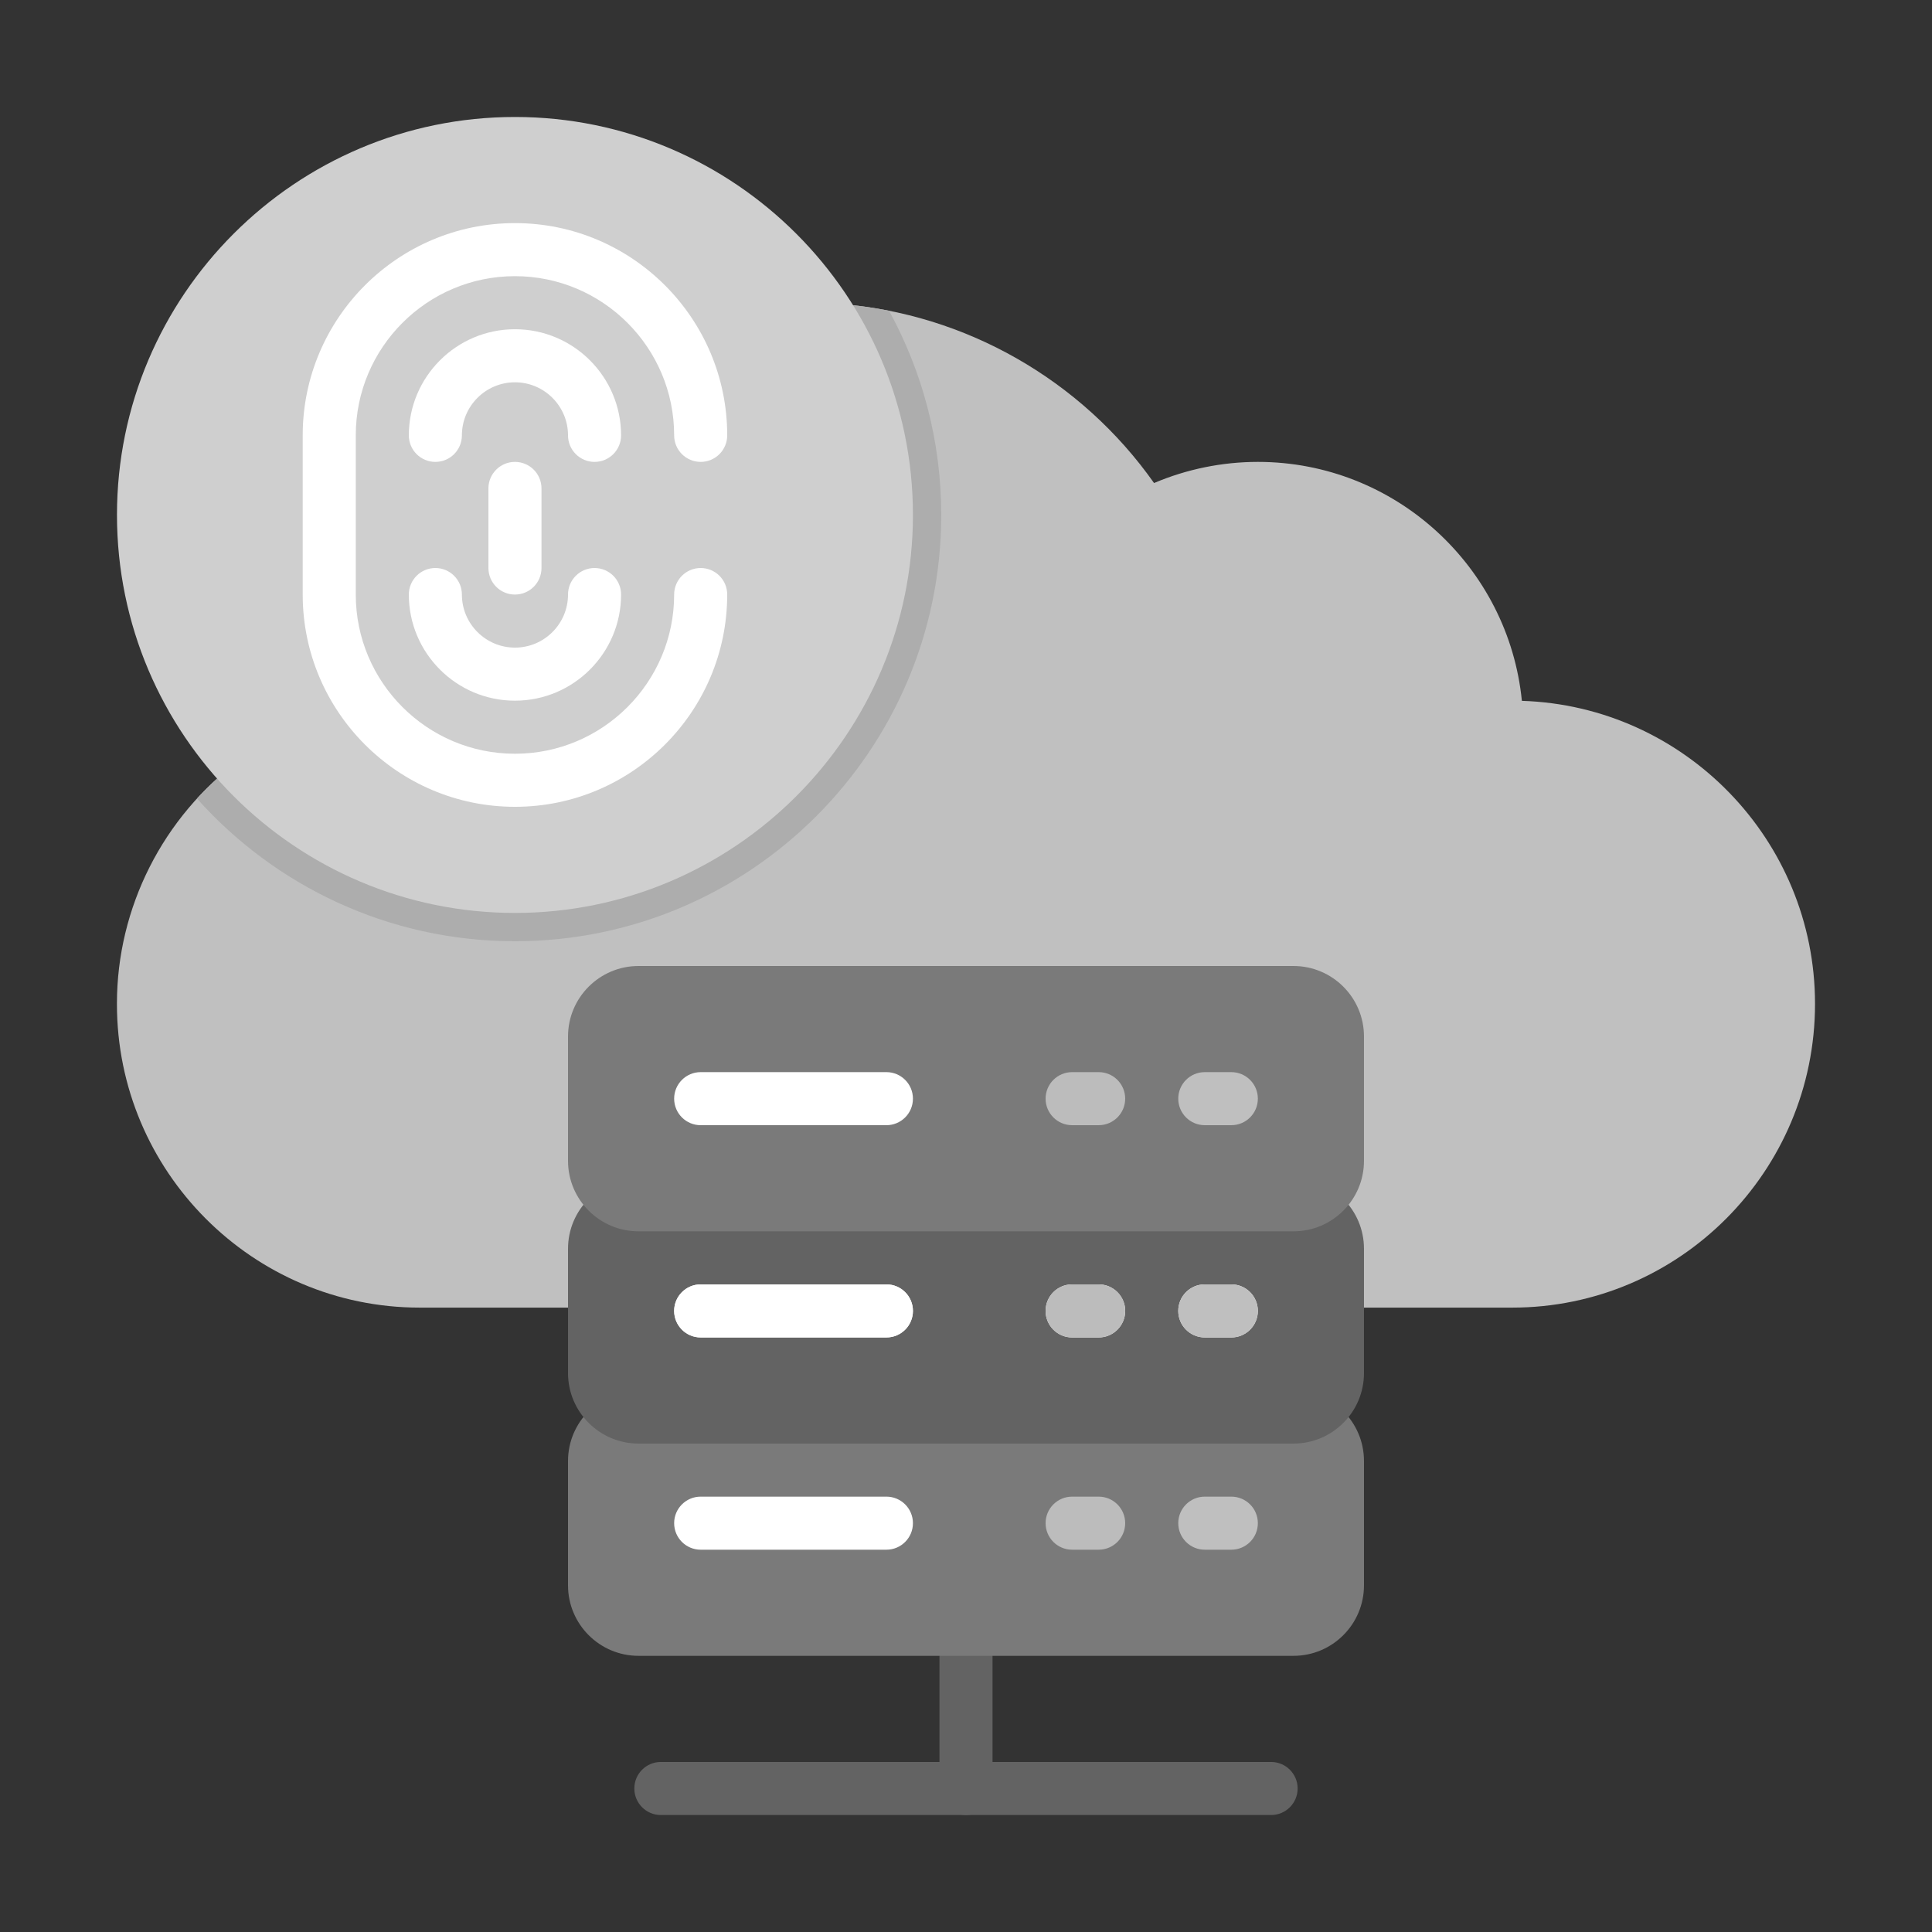 <?xml version="1.0" encoding="utf-8"?>
<!-- Generator: Adobe Illustrator 27.5.0, SVG Export Plug-In . SVG Version: 6.00 Build 0)  -->
<svg version="1.1" id="Layer_1" xmlns="http://www.w3.org/2000/svg" xmlns:xlink="http://www.w3.org/1999/xlink" x="0px" y="0px"
	 viewBox="0 0 491.52 491.52" style="enable-background:new 0 0 491.52 491.52;" xml:space="preserve">
<rect x="0" y="0" width="491.52" height="491.52" fill="#333333" stroke="none"/>
<g id="Layer_x5F_1">
	<g id="_419586280">
		<path id="_422653944" style="fill-rule:evenodd;clip-rule:evenodd;fill:#C0C0C0;" d="M384.73,332.67H360h-19.74H106.78
			c-42.47,0-77.03-34.63-77.03-77.2v-0.18c0-24.34,11.71-47.51,31.32-61.99c2.46-1.82,5.75-1.72,8.08,0.04
			C102.47,164.25,210.4,77.1,213.55,77.33c32.06,2.43,61.56,19.33,80.05,45.56c8.31-3.53,17.33-5.38,26.41-5.38
			c34.95,0,63.79,26.71,67.17,60.79c41.34,1.3,74.58,35.38,74.58,77.08C461.76,298.03,427.2,332.67,384.73,332.67z"/>
		<path id="_422653824" style="fill-rule:evenodd;clip-rule:evenodd;fill:#ADADAD;" d="M50.11,203.16
			c3.31-3.61,6.97-6.92,10.96-9.87c2.46-1.82,5.75-1.72,8.08,0.04c33.32-29.09,141.25-116.24,144.4-116.01
			c4.26,0.32,8.48,0.91,12.63,1.73c8.46,15.44,13.28,33.14,13.28,51.96c0,59.8-48.65,108.45-108.45,108.45
			C98.89,239.46,69.99,225.42,50.11,203.16z"/>
		<path id="_422654112" style="fill-rule:evenodd;clip-rule:evenodd;fill:#636363;" d="M323.38,461.76H168.13
			c-3.73,0-6.75-3.02-6.75-6.75c0-3.73,3.02-6.75,6.75-6.75h155.25c3.73,0,6.75,3.02,6.75,6.75
			C330.13,458.74,327.11,461.76,323.38,461.76z"/>
		<path id="_422654328" style="fill-rule:evenodd;clip-rule:evenodd;fill:#636363;" d="M245.76,461.76c-3.73,0-6.75-3.02-6.75-6.75
			v-40.5c0-3.73,3.02-6.75,6.75-6.75c3.73,0,6.75,3.02,6.75,6.75v40.5C252.51,458.74,249.49,461.76,245.76,461.76z"/>
		<g>
			<path id="_422653752" style="fill-rule:evenodd;clip-rule:evenodd;fill:#CFCFCF;" d="M131.01,232.26
				c-55.83,0-101.25-45.42-101.25-101.25S75.18,29.76,131.01,29.76s101.25,45.42,101.25,101.25S186.84,232.26,131.01,232.26z"/>
			<path id="_422654064" style="fill-rule:evenodd;clip-rule:evenodd;fill:#FFFFFF;" d="M131.01,205.26c-29.78,0-54-24.22-54-54
				v-40.5c0-29.78,24.22-54,54-54s54,24.22,54,54c0,3.73-3.02,6.75-6.75,6.75c-3.73,0-6.75-3.02-6.75-6.75
				c0-22.33-18.17-40.5-40.5-40.5s-40.5,18.17-40.5,40.5v40.5c0,22.33,18.17,40.5,40.5,40.5s40.5-18.17,40.5-40.5
				c0-3.73,3.02-6.75,6.75-6.75c3.73,0,6.75,3.02,6.75,6.75C185.01,181.04,160.79,205.26,131.01,205.26z"/>
			<path id="_422654400" style="fill-rule:evenodd;clip-rule:evenodd;fill:#FFFFFF;" d="M151.26,117.51c-3.73,0-6.75-3.02-6.75-6.75
				c0-7.44-6.06-13.5-13.5-13.5c-7.44,0-13.5,6.06-13.5,13.5c0,3.73-3.02,6.75-6.75,6.75c-3.73,0-6.75-3.02-6.75-6.75
				c0-14.89,12.11-27,27-27s27,12.11,27,27C158.01,114.49,154.99,117.51,151.26,117.51z"/>
			<path id="_422654160" style="fill-rule:evenodd;clip-rule:evenodd;fill:#FFFFFF;" d="M131.01,178.26c-14.89,0-27-12.11-27-27
				c0-3.73,3.02-6.75,6.75-6.75c3.73,0,6.75,3.02,6.75,6.75c0,7.44,6.06,13.5,13.5,13.5c7.44,0,13.5-6.06,13.5-13.5
				c0-3.73,3.02-6.75,6.75-6.75c3.73,0,6.75,3.02,6.75,6.75C158.01,166.15,145.9,178.26,131.01,178.26L131.01,178.26z"/>
			<path id="_422654256" style="fill-rule:evenodd;clip-rule:evenodd;fill:#FFFFFF;" d="M131.01,151.26c-3.73,0-6.75-3.02-6.75-6.75
				v-20.25c0-3.73,3.02-6.75,6.75-6.75c3.73,0,6.75,3.02,6.75,6.75v20.25C137.76,148.24,134.74,151.26,131.01,151.26L131.01,151.26z
				"/>
		</g>
		<path id="_422653416" style="fill-rule:evenodd;clip-rule:evenodd;fill:#7A7A7A;" d="M329.08,421.26H162.44
			c-9.89,0-17.93-8.04-17.93-17.93v-31.64c0-9.89,8.04-17.93,17.93-17.93h166.64c9.89,0,17.93,8.04,17.93,17.93v31.64
			C347.01,413.22,338.97,421.26,329.08,421.26L329.08,421.26z"/>
		<path id="_422653104" style="fill-rule:evenodd;clip-rule:evenodd;fill:#FFFFFF;" d="M225.51,394.26h-47.25
			c-3.73,0-6.75-3.02-6.75-6.75c0-3.73,3.02-6.75,6.75-6.75h47.25c3.73,0,6.75,3.02,6.75,6.75
			C232.26,391.24,229.24,394.26,225.51,394.26z"/>
		<path id="_422653224" style="fill-rule:evenodd;clip-rule:evenodd;fill:#BCBCBC;" d="M279.51,394.26h-6.75
			c-3.73,0-6.75-3.02-6.75-6.75c0-3.73,3.02-6.75,6.75-6.75h6.75c3.73,0,6.75,3.02,6.75,6.75
			C286.26,391.24,283.24,394.26,279.51,394.26z"/>
		<path id="_422653320" style="fill-rule:evenodd;clip-rule:evenodd;fill:#BFBFBF;" d="M313.26,394.26h-6.75
			c-3.73,0-6.75-3.02-6.75-6.75c0-3.73,3.02-6.75,6.75-6.75h6.75c3.73,0,6.75,3.02,6.75,6.75
			C320.01,391.24,316.99,394.26,313.26,394.26z"/>
		<path id="_422653176" style="fill-rule:evenodd;clip-rule:evenodd;fill:#636363;" d="M329.08,367.26H162.44
			c-9.89,0-17.93-8.04-17.93-17.93v-31.64c0-9.89,8.04-17.93,17.93-17.93h166.64c9.89,0,17.93,8.04,17.93,17.93v31.64
			C347.01,359.22,338.97,367.26,329.08,367.26L329.08,367.26z"/>
		<path id="_422653512" style="fill-rule:evenodd;clip-rule:evenodd;fill:#FFFFFF;" d="M225.51,340.26h-47.25
			c-3.73,0-6.75-3.02-6.75-6.75c0-3.73,3.02-6.75,6.75-6.75h47.25c3.73,0,6.75,3.02,6.75,6.75
			C232.26,337.24,229.24,340.26,225.51,340.26z"/>
		<path id="_422652960" style="fill-rule:evenodd;clip-rule:evenodd;fill:#FFFFFF;" d="M279.51,340.26h-6.75
			c-3.73,0-6.75-3.02-6.75-6.75c0-3.73,3.02-6.75,6.75-6.75h6.75c3.73,0,6.75,3.02,6.75,6.75
			C286.26,337.24,283.24,340.26,279.51,340.26z"/>
		<path id="_422653464" style="fill-rule:evenodd;clip-rule:evenodd;fill:#FFFFFF;" d="M313.26,340.26h-6.75
			c-3.73,0-6.75-3.02-6.75-6.75c0-3.73,3.02-6.75,6.75-6.75h6.75c3.73,0,6.75,3.02,6.75,6.75
			C320.01,337.24,316.99,340.26,313.26,340.26z"/>
		<path id="_419584288" style="fill-rule:evenodd;clip-rule:evenodd;fill:#FFFFFF;" d="M225.51,340.26h-47.25
			c-3.73,0-6.75-3.02-6.75-6.75c0-3.73,3.02-6.75,6.75-6.75h47.25c3.73,0,6.75,3.02,6.75,6.75
			C232.26,337.24,229.24,340.26,225.51,340.26z"/>
		<path id="_419611984" style="fill-rule:evenodd;clip-rule:evenodd;fill:#BCBCBC;" d="M279.51,340.26h-6.75
			c-3.73,0-6.75-3.02-6.75-6.75c0-3.73,3.02-6.75,6.75-6.75h6.75c3.73,0,6.75,3.02,6.75,6.75
			C286.26,337.24,283.24,340.26,279.51,340.26z"/>
		<path id="_419588056" style="fill-rule:evenodd;clip-rule:evenodd;fill:#BFBFBF;" d="M313.26,340.26h-6.75
			c-3.73,0-6.75-3.02-6.75-6.75c0-3.73,3.02-6.75,6.75-6.75h6.75c3.73,0,6.75,3.02,6.75,6.75
			C320.01,337.24,316.99,340.26,313.26,340.26z"/>
		<path id="_419586520" style="fill-rule:evenodd;clip-rule:evenodd;fill:#7A7A7A;" d="M329.08,313.26H162.44
			c-9.89,0-17.93-8.04-17.93-17.93v-31.64c0-9.89,8.04-17.93,17.93-17.93h166.64c9.89,0,17.93,8.04,17.93,17.93v31.64
			C347.01,305.22,338.97,313.26,329.08,313.26z"/>
		<path id="_419586208" style="fill-rule:evenodd;clip-rule:evenodd;fill:#FFFFFF;" d="M225.51,286.26h-47.25
			c-3.73,0-6.75-3.02-6.75-6.75c0-3.73,3.02-6.75,6.75-6.75h47.25c3.73,0,6.75,3.02,6.75,6.75
			C232.26,283.24,229.24,286.26,225.51,286.26z"/>
		<path id="_419586472" style="fill-rule:evenodd;clip-rule:evenodd;fill:#BCBCBC;" d="M279.51,286.26h-6.75
			c-3.73,0-6.75-3.02-6.75-6.75c0-3.73,3.02-6.75,6.75-6.75h6.75c3.73,0,6.75,3.02,6.75,6.75
			C286.26,283.24,283.24,286.26,279.51,286.26z"/>
		<path id="_419586184" style="fill-rule:evenodd;clip-rule:evenodd;fill:#BFBFBF;" d="M313.26,286.26h-6.75
			c-3.73,0-6.75-3.02-6.75-6.75c0-3.73,3.02-6.75,6.75-6.75h6.75c3.73,0,6.75,3.02,6.75,6.75
			C320.01,283.24,316.99,286.26,313.26,286.26z"/>
	</g>
</g>
</svg>
